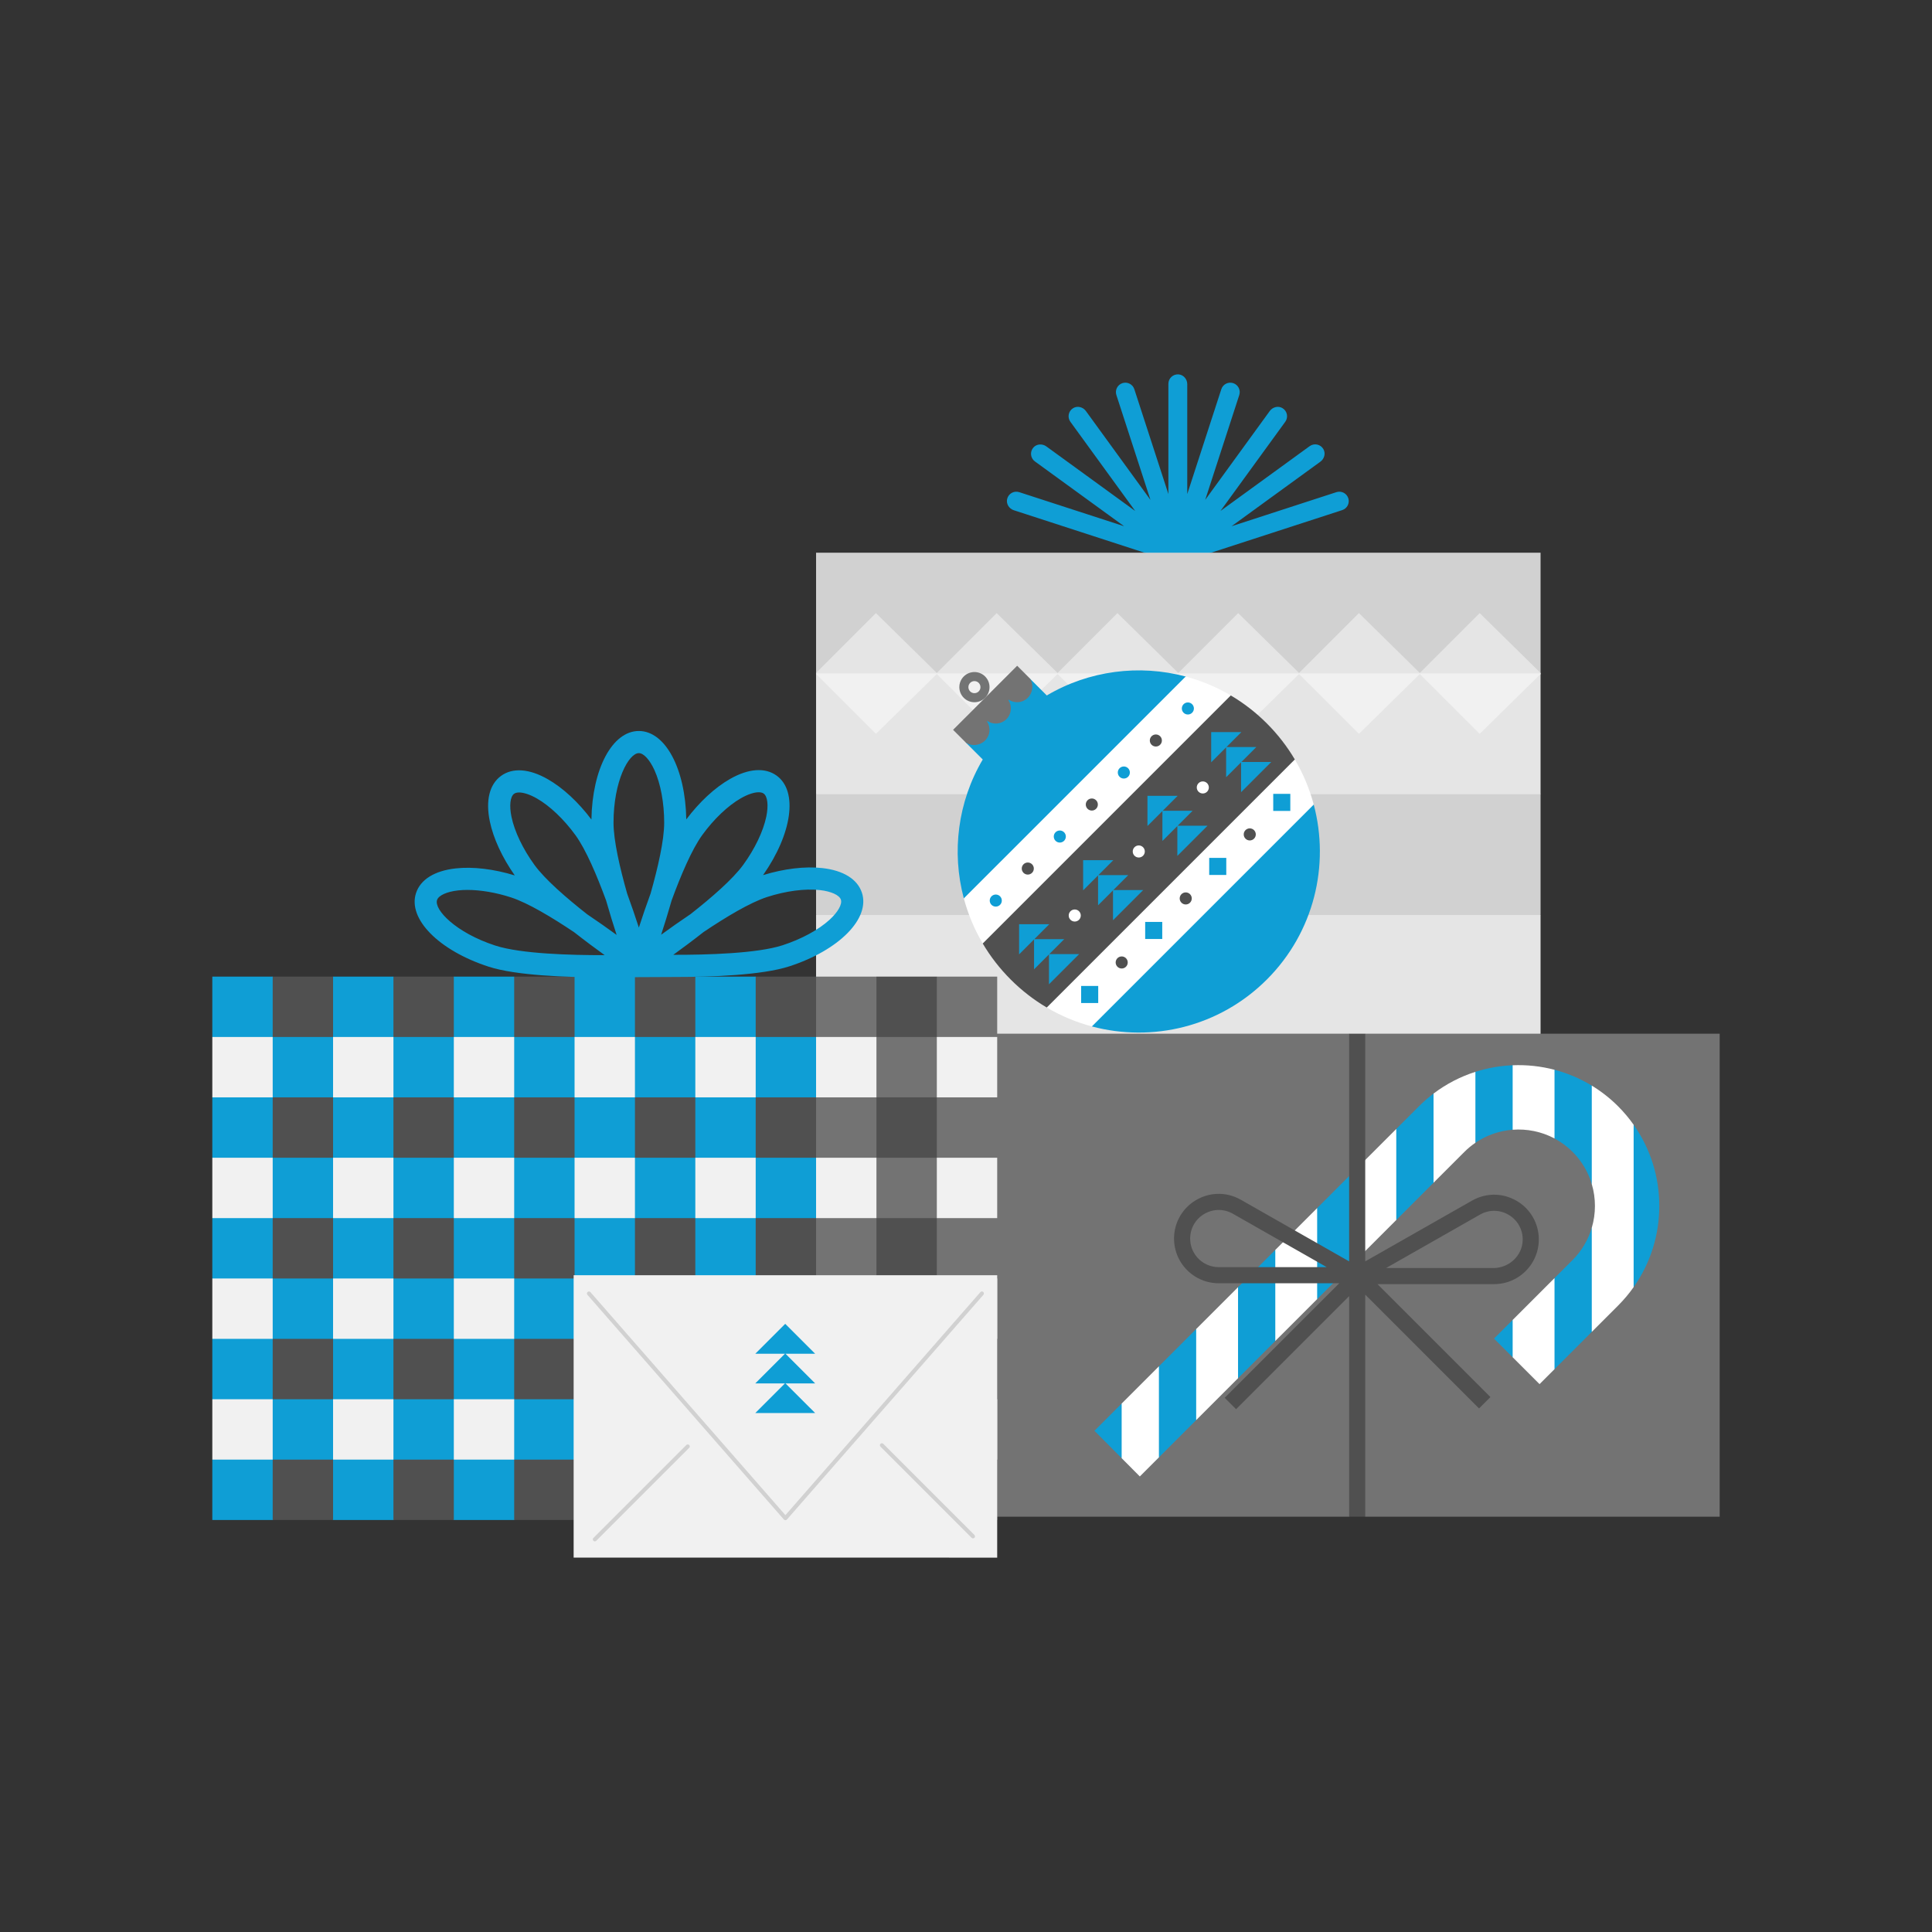 <svg width="624" height="624" xmlns="http://www.w3.org/2000/svg" xmlns:xlink="http://www.w3.org/1999/xlink" xml:space="preserve" overflow="hidden"><rect width="100%" height="100%" fill="#333333" stroke="none"/><g><path d="M435.473 160.915C434.953 159.314 433.231 158.44 431.634 158.958L397.808 169.949C397.787 169.956 397.784 169.951 397.803 169.937L426.47 149.11C427.757 148.174 428.223 146.398 427.414 145.027 426.486 143.455 424.436 143.057 422.995 144.102L394.22 165.008C394.202 165.021 394.198 165.017 394.211 164.999L415.117 136.225C416.163 134.784 415.764 132.734 414.192 131.805 412.822 130.996 411.046 131.461 410.11 132.749L389.282 161.416C389.269 161.435 389.264 161.432 389.271 161.411L400.261 127.586C400.781 125.986 399.905 124.266 398.304 123.746 396.705 123.228 394.985 124.102 394.465 125.703L383.475 159.528C383.468 159.549 383.462 159.548 383.462 159.526L383.462 124.091C383.462 122.5 382.299 121.079 380.715 120.927 378.897 120.754 377.369 122.179 377.369 123.96L377.369 159.526C377.369 159.548 377.363 159.549 377.356 159.528L366.365 125.703C365.846 124.102 364.123 123.228 362.526 123.746 360.926 124.266 360.051 125.986 360.57 127.586L371.561 161.411C371.567 161.433 371.563 161.435 371.549 161.417L350.72 132.749C349.785 131.461 348.009 130.996 346.638 131.805 345.067 132.734 344.668 134.784 345.714 136.225L366.62 164.999C366.632 165.017 366.629 165.021 366.61 165.008L337.942 144.179C336.655 143.244 334.821 143.35 333.768 144.543 332.561 145.911 332.814 147.985 334.255 149.033L363.029 169.938C363.047 169.951 363.044 169.956 363.023 169.949L329.197 158.959C327.504 158.41 325.677 159.421 325.279 161.202 324.933 162.756 325.926 164.302 327.439 164.794L379.475 181.702C379.475 181.702 380.013 181.852 380.416 181.852 380.828 181.852 381.357 181.702 381.357 181.702L433.516 164.754C435.117 164.234 435.993 162.515 435.473 160.915Z" fill="#0F9ED5"/><path d="M263.575 178.519 497.575 178.519 497.575 217.665C497.575 217.665 493.805 224.409 493.805 237.409 493.805 250.409 497.575 256.519 497.575 256.519L497.575 295.391 484.575 328.019 276.575 328.019 263.575 295.391 263.575 256.519C263.575 256.519 267.865 251.189 267.865 237.929 267.865 224.669 263.575 217.665 263.575 217.665L263.575 178.519Z" fill="#D1D1D1"/><path d="M263.575 295.519 497.575 295.519 497.575 335.169 263.575 335.169Z" fill="#E5E5E5"/><path d="M477.909 198.019 458.578 217.35 458.569 217.35 438.909 198.019 419.578 217.35 419.569 217.35 399.909 198.019 380.578 217.35 380.569 217.35 360.909 198.019 341.578 217.35 341.569 217.35 321.908 198.019 302.578 217.35 302.569 217.35 282.908 198.019 263.575 217.353 263.575 256.519 497.575 256.519 497.575 217.355Z" fill="#E5E5E5"/><path d="M477.909 237.019 458.578 217.69C458.576 217.687 458.572 217.687 458.569 217.689L438.909 237.019 419.578 217.69C419.576 217.687 419.572 217.687 419.569 217.689L399.909 237.019 380.578 217.69C380.576 217.687 380.572 217.687 380.569 217.689L360.909 237.019 341.578 217.69C341.576 217.687 341.572 217.687 341.569 217.689L321.908 237.019 302.578 217.69C302.576 217.687 302.572 217.687 302.569 217.689L282.908 237.019 263.575 217.686 263.575 217.519 497.575 217.519 497.575 217.683 477.909 237.019Z" fill="#F1F1F1"/><path d="M555.425 489.869 440.942 489.869C440.942 489.869 440.301 488.959 438.448 488.959 436.596 488.959 435.74 489.869 435.74 489.869L320.775 489.869 320.775 333.869 435.746 333.869C435.746 333.869 436.801 334.693 438.361 334.693 439.921 334.693 440.94 333.869 440.94 333.869L555.424 333.869 555.424 489.869 555.425 489.869Z" fill="#737373"/><path d="M527.634 363.271C527.266 362.75 525.204 363.715 524.812 363.206 523.632 361.676 522.574 360.102 521.172 358.7 518.887 356.415 518.405 355.542 515.798 353.846 515.419 353.599 514.5 350.865 514.114 350.631 510.323 348.323 506.265 346.618 502.079 345.519 501.463 345.357 500.3 347.569 499.678 347.433 496.362 346.709 493.871 345.851 490.491 345.873 489.963 345.876 489.088 344.035 488.559 344.057 484.49 344.225 480.439 344.933 476.525 346.184 475.978 346.359 475.26 348.624 474.718 348.82 470.937 350.189 469.602 350.925 466.224 353.326 465.856 353.588 463.367 352.929 463.005 353.202 461.358 354.449 459.776 355.82 458.275 357.321L450.971 364.625C450.971 364.625 450.538 368.666 446.118 373.086 441.698 377.506 437.451 378.145 437.451 378.145L425.417 390.179C425.417 390.179 424.884 394.666 420.464 399.086 416.044 403.506 411.897 403.699 411.897 403.699L399.862 415.733C399.862 415.733 397.931 421.099 393.945 425.086 389.958 429.072 386.342 429.253 386.342 429.253L374.308 441.288C374.308 441.288 371.845 447.186 368.638 450.392 365.432 453.599 362.274 453.322 362.274 453.322L353.482 462.114 362.274 470.962 362.274 470.962C365.513 474.221 370.782 474.23 374.03 470.981L374.308 470.703 386.343 458.669C386.343 458.669 388.485 452.559 392.732 448.313 396.978 444.066 399.863 445.149 399.863 445.149L411.897 433.115C411.897 433.115 415.005 425.346 418.558 421.793 422.112 418.239 425.417 419.595 425.417 419.595L437.451 407.561C437.451 407.561 440.312 399.866 443.865 396.313 447.418 392.759 450.971 394.041 450.971 394.041L463.005 382.007C463.005 382.007 465.531 374.646 469.865 371.006 474.198 367.366 475.278 369.95 476.525 369.098 480.167 366.61 484.328 365.206 488.559 364.885 489.029 364.849 490.541 362.175 491.011 362.166 494.627 362.096 496.147 362.049 499.505 363.553 500.015 363.781 501.583 367.44 502.079 367.706 504.178 368.824 506.148 370.263 507.914 372.029 510.918 375.032 512.984 378.624 514.114 382.436 514.334 383.178 516.342 383.25 516.492 384.006 517.136 387.274 517.347 391.665 516.665 394.926 516.527 395.587 514.307 395.903 514.115 396.553 512.984 400.366 510.919 403.957 507.915 406.96L502.08 412.795C502.08 412.795 501.152 417.373 497.426 421.1 493.699 424.826 488.56 426.315 488.56 426.315L482.536 432.339 488.56 438.363 494.132 440.513C496.803 443.184 499.409 444.881 502.08 442.21L502.08 442.21 514.115 430.176 516.146 425.086 520.826 419.886C522.323 418.389 523.221 417.196 524.465 415.553 524.774 415.146 527.342 416.133 527.635 415.717 538.689 400.059 538.689 378.93 527.634 363.271Z" fill="#0F9ED5"/><path d="M514.114 396.553 514.114 430.175 522.622 421.667C524.49 419.799 526.159 417.806 527.634 415.717L527.634 363.271C526.159 361.182 524.49 359.189 522.622 357.321 520.005 354.704 517.144 352.476 514.114 350.631L514.114 382.436C515.477 387.034 515.477 391.955 514.114 396.553Z" fill="#FFFFFF"/><path d="M488.56 426.314 488.56 438.363 497.243 447.047 502.08 442.21 502.08 412.794Z" fill="#FFFFFF"/><path d="M502.08 367.705 502.08 345.518C497.66 344.357 493.099 343.87 488.56 344.057L488.56 364.884C493.184 364.533 497.888 365.471 502.08 367.705Z" fill="#FFFFFF"/><path d="M472.984 372.029C474.09 370.923 475.279 369.949 476.526 369.097L476.526 346.184C471.742 347.713 467.163 350.054 463.006 353.202L463.006 382.006 472.984 372.029Z" fill="#FFFFFF"/><path d="M450.971 394.041 450.971 364.625 437.451 378.145 437.451 407.561Z" fill="#FFFFFF"/><path d="M425.417 419.595 425.417 390.179 411.897 403.699 411.897 433.115Z" fill="#FFFFFF"/><path d="M399.863 445.149 399.863 415.733 386.343 429.253 386.343 458.669Z" fill="#FFFFFF"/><path d="M362.274 470.963 368.143 476.869 374.308 470.703 374.308 441.288 362.274 453.322Z" fill="#FFFFFF"/><path d="M490.796 388.454C486.124 385.247 480.286 385.017 475.439 387.774L440.944 407.401 440.944 333.869 435.744 333.869 435.744 407.399 400.763 387.495C395.917 384.738 390.081 384.968 385.41 388.171 382.085 390.451 379.851 394.089 379.324 398.086 378.16 406.909 385.027 414.469 393.626 414.469L432.555 414.469 395.557 451.467 399.233 455.144 435.745 418.632 435.745 489.869 440.945 489.869 440.945 418.146 477.701 454.902 481.377 451.225 444.902 414.749 482.576 414.749C491.172 414.749 498.037 407.194 496.879 398.375 496.354 394.377 494.12 390.737 490.796 388.454ZM393.625 409.269C388.068 409.269 383.641 404.332 384.501 398.614 384.871 396.152 386.262 393.917 388.305 392.492 389.928 391.359 391.776 390.792 393.625 390.792 395.191 390.792 396.759 391.199 398.19 392.014L428.495 409.256C428.501 409.259 428.498 409.269 428.492 409.269L393.625 409.269 393.625 409.269ZM482.334 409.549 447.708 409.549C447.702 409.549 447.699 409.54 447.705 409.537L478.009 392.294C480.901 390.65 484.34 390.667 487.216 392.338 490.149 394.044 491.876 397.117 491.804 400.524 491.696 405.582 487.392 409.549 482.334 409.549Z" fill="#505050"/><path d="M68.575 315.426 68.575 334.926C68.575 334.926 71.175 338.046 71.175 344.286 71.175 350.526 68.575 354.426 68.575 354.426L68.575 373.926C68.575 373.926 71.175 377.436 71.175 383.806 71.175 390.176 68.575 393.426 68.575 393.426L68.575 412.926C68.575 412.926 71.175 416.74 71.175 422.633 71.175 428.526 68.575 432.426 68.575 432.426L68.575 451.926C68.575 451.926 71.175 455.436 71.175 461.806 71.175 468.176 68.575 471.425 68.575 471.425L68.575 490.926 88.086 490.926C88.086 490.926 91.975 488.326 97.825 488.326 103.675 488.326 107.575 490.926 107.575 490.926L127.075 490.926C127.075 490.926 131.321 488.326 136.999 488.326 142.675 488.326 146.575 490.926 146.575 490.926L166.075 490.926C166.075 490.926 170.669 488.326 176.171 488.326 181.674 488.326 185.575 490.926 185.575 490.926L205.064 490.926C205.064 490.926 209.321 488.326 214.998 488.326 220.674 488.326 224.564 490.926 224.564 490.926L244.064 490.926C244.064 490.926 247.628 488.326 253.825 488.326 259.947 488.326 263.489 490.864 263.574 490.925 263.577 490.927 263.577 490.924 263.579 490.92L268.775 485.379 268.775 320.019 263.579 315.43C263.577 315.427 263.577 315.425 263.574 315.426 263.498 315.477 259.575 318.026 253.825 318.026 248.019 318.026 244.075 315.426 244.075 315.426L224.574 315.426C224.574 315.426 221.975 318.026 214.825 318.026 207.675 318.026 205.075 315.426 205.075 315.426L185.576 315.426C185.576 315.426 182.975 318.026 175.825 318.026 168.675 318.026 166.075 315.426 166.075 315.426L146.575 315.426C146.575 315.426 143.325 318.026 136.825 318.026 130.325 318.026 127.075 315.426 127.075 315.426L107.575 315.426C107.575 315.426 104.325 318.026 97.825 318.026 91.325 318.026 88.075 315.426 88.075 315.426L68.575 315.426Z" fill="#0F9ED5"/><path d="M263.575 315.426C263.575 315.426 260.975 319.326 260.975 325.176 260.975 331.026 263.575 334.926 263.575 334.926 263.575 334.926 266.175 338.176 266.175 344.676 266.175 351.176 263.575 354.426 263.575 354.426 263.575 354.426 260.975 358.326 260.975 364.176 260.975 370.026 263.575 373.926 263.575 373.926 263.575 373.926 266.175 377.176 266.175 383.676 266.175 390.176 263.575 393.426 263.575 393.426 263.575 393.426 260.975 396.676 260.975 403.176 260.975 409.676 263.575 412.926 263.575 412.926 263.575 412.926 266.175 416.176 266.175 422.676 266.175 429.176 263.575 432.426 263.575 432.426 263.575 432.426 260.975 436.326 260.975 442.176 260.975 448.026 263.575 451.926 263.575 451.926 263.575 451.926 266.175 455.176 266.175 461.676 266.175 468.176 263.575 471.426 263.575 471.426 263.575 471.426 260.975 475.976 260.975 481.826 260.975 487.676 263.575 490.926 263.575 490.926L283.075 490.926C283.075 490.926 286.975 488.326 292.825 488.326 298.675 488.326 302.575 490.926 302.575 490.926L322.075 490.926 322.075 471.426C322.075 471.426 319.475 468.826 319.475 461.676 319.475 454.526 322.075 451.926 322.075 451.926L322.075 432.426C322.075 432.426 319.475 429.176 319.475 422.676 319.475 416.176 322.075 412.926 322.075 412.926L322.075 393.426C322.075 393.426 319.475 390.826 319.475 383.676 319.475 376.526 322.075 373.926 322.075 373.926L322.075 354.426C322.075 354.426 319.475 350.526 319.475 344.026 319.475 337.526 322.075 334.926 322.075 334.926L322.075 315.426 302.575 315.426C302.575 315.426 299.975 318.026 292.825 318.026 285.675 318.026 283.075 315.426 283.075 315.426L263.575 315.426Z" fill="#737373"/><path d="M88.075 315.426 107.575 315.426 107.575 334.926 88.075 334.926Z" fill="#505050"/><path d="M127.075 315.426 146.575 315.426 146.575 334.926 127.075 334.926Z" fill="#505050"/><path d="M88.075 354.426 107.575 354.426 107.575 373.926 88.075 373.926Z" fill="#505050"/><path d="M127.075 354.426 146.575 354.426 146.575 373.926 127.075 373.926Z" fill="#505050"/><path d="M88.075 393.426 107.575 393.426 107.575 412.926 88.075 412.926Z" fill="#505050"/><path d="M127.075 393.426 146.575 393.426 146.575 412.926 127.075 412.926Z" fill="#505050"/><path d="M88.075 432.426 107.575 432.426 107.575 451.926 88.075 451.926Z" fill="#505050"/><path d="M244.075 315.426 263.575 315.426 263.575 334.926 244.075 334.926Z" fill="#505050"/><path d="M244.075 354.426 263.575 354.426 263.575 373.926 244.075 373.926Z" fill="#505050"/><path d="M244.075 393.426 263.575 393.426 263.575 412.926 244.075 412.926Z" fill="#505050"/><path d="M244.075 432.426 263.575 432.426 263.575 451.926 244.075 451.926Z" fill="#505050"/><path d="M283.075 315.426 302.575 315.426 302.575 334.926 283.075 334.926Z" fill="#505050"/><path d="M283.075 354.426 302.575 354.426 302.575 373.926 283.075 373.926Z" fill="#505050"/><path d="M283.075 393.426 302.575 393.426 302.575 412.926 283.075 412.926Z" fill="#505050"/><path d="M283.075 432.426 302.575 432.426 302.575 451.926 283.075 451.926Z" fill="#505050"/><path d="M127.075 432.426 146.575 432.426 146.575 451.926 127.075 451.926Z" fill="#505050"/><path d="M166.075 315.426 185.575 315.426 185.575 334.926 166.075 334.926Z" fill="#505050"/><path d="M205.075 315.426 224.575 315.426 224.575 334.926 205.075 334.926Z" fill="#505050"/><path d="M166.075 354.426 185.575 354.426 185.575 373.926 166.075 373.926Z" fill="#505050"/><path d="M205.075 354.426 224.575 354.426 224.575 373.926 205.075 373.926Z" fill="#505050"/><path d="M166.075 393.426 185.575 393.426 185.575 412.926 166.075 412.926Z" fill="#505050"/><path d="M205.075 393.426 224.575 393.426 224.575 412.926 205.075 412.926Z" fill="#505050"/><path d="M166.075 432.426 185.575 432.426 185.575 451.926 166.075 451.926Z" fill="#505050"/><path d="M205.075 432.426 224.575 432.426 224.575 451.926 205.075 451.926Z" fill="#505050"/><path d="M88.075 471.426 107.575 471.426 107.575 490.926 88.075 490.926Z" fill="#505050"/><path d="M244.075 471.426 263.575 471.426 263.575 490.926 244.075 490.926Z" fill="#505050"/><path d="M283.075 471.426 302.575 471.426 302.575 490.926 283.075 490.926Z" fill="#505050"/><path d="M127.075 471.426 146.575 471.426 146.575 490.926 127.075 490.926Z" fill="#505050"/><path d="M166.075 471.426 185.575 471.426 185.575 490.926 166.075 490.926Z" fill="#505050"/><path d="M205.075 471.426 224.575 471.426 224.575 490.926 205.075 490.926Z" fill="#505050"/><path d="M146.575 373.926 166.075 373.926 166.075 393.426 146.575 393.426Z" fill="#F1F1F1"/><path d="M224.575 412.926 244.075 412.926 244.075 432.426 224.575 432.426Z" fill="#F1F1F1"/><path d="M263.575 412.926 283.075 412.926 283.075 432.426 263.575 432.426Z" fill="#F1F1F1"/><path d="M185.575 412.926 205.075 412.926 205.075 432.426 185.575 432.426Z" fill="#F1F1F1"/><path d="M185.575 373.926 205.075 373.926 205.075 393.426 185.575 393.426Z" fill="#F1F1F1"/><path d="M224.575 373.926 244.075 373.926 244.075 393.426 224.575 393.426Z" fill="#F1F1F1"/><path d="M146.575 412.926 166.075 412.926 166.075 432.426 146.575 432.426Z" fill="#F1F1F1"/><path d="M107.575 451.926 127.075 451.926 127.075 471.426 107.575 471.426Z" fill="#F1F1F1"/><path d="M107.575 412.926 127.075 412.926 127.075 432.426 107.575 432.426Z" fill="#F1F1F1"/><path d="M263.575 373.926 283.075 373.926 283.075 393.426 263.575 393.426Z" fill="#F1F1F1"/><path d="M107.575 334.926 127.075 334.926 127.075 354.426 107.575 354.426Z" fill="#F1F1F1"/><path d="M107.575 373.926 127.075 373.926 127.075 393.426 107.575 393.426Z" fill="#F1F1F1"/><path d="M263.575 334.926 283.075 334.926 283.075 354.426 263.575 354.426Z" fill="#F1F1F1"/><path d="M302.575 373.926 322.075 373.926 322.075 393.426 302.575 393.426Z" fill="#F1F1F1"/><path d="M302.575 412.926 322.075 412.926 322.075 432.426 302.575 432.426Z" fill="#F1F1F1"/><path d="M263.575 451.926 283.075 451.926 283.075 471.426 263.575 471.426Z" fill="#F1F1F1"/><path d="M302.575 451.926 322.075 451.926 322.075 471.426 302.575 471.426Z" fill="#F1F1F1"/><path d="M302.575 334.926 322.075 334.926 322.075 354.426 302.575 354.426Z" fill="#F1F1F1"/><path d="M68.575 334.926 88.075 334.926 88.075 354.426 68.575 354.426Z" fill="#F1F1F1"/><path d="M68.575 373.926 88.075 373.926 88.075 393.426 68.575 393.426Z" fill="#F1F1F1"/><path d="M68.575 412.926 88.075 412.926 88.075 432.426 68.575 432.426Z" fill="#F1F1F1"/><path d="M68.575 451.926 88.075 451.926 88.075 471.426 68.575 471.426Z" fill="#F1F1F1"/><path d="M146.575 451.926 166.075 451.926 166.075 471.426 146.575 471.426Z" fill="#F1F1F1"/><path d="M185.575 334.926 205.075 334.926 205.075 354.426 185.575 354.426Z" fill="#F1F1F1"/><path d="M146.575 334.926 166.075 334.926 166.075 354.426 146.575 354.426Z" fill="#F1F1F1"/><path d="M224.575 334.926 244.075 334.926 244.075 354.426 224.575 354.426Z" fill="#F1F1F1"/><path d="M185.575 451.926 205.075 451.926 205.075 471.426 185.575 471.426Z" fill="#F1F1F1"/><path d="M224.575 451.926 244.075 451.926 244.075 471.426 224.575 471.426Z" fill="#F1F1F1"/><path d="M278.395 288.367C276.965 283.965 272.407 281.124 265.564 280.369 259.972 279.751 253.222 280.571 246.457 282.647 255.859 269.253 257.783 255.556 250.859 250.525 247.114 247.804 241.758 248.184 235.776 251.597 230.894 254.383 225.909 259 221.657 264.653 221.386 248.3 214.894 236.096 206.338 236.096 197.776 236.096 191.281 248.318 191.019 264.691 186.772 259.051 181.797 254.446 176.922 251.664 170.941 248.252 165.584 247.871 161.84 250.592 158.094 253.313 156.801 258.525 158.198 265.268 159.34 270.777 162.193 276.949 166.262 282.745 159.507 280.676 152.772 279.861 147.191 280.478 140.347 281.233 135.789 284.073 134.359 288.475 131.658 296.789 141.732 306.992 157.792 312.211 166.684 315.1 183.12 315.654 194.433 315.654 201.094 315.654 213.007 315.546 218.319 315.546 229.632 315.546 246.07 314.991 254.962 312.102 271.023 306.884 281.096 296.68 278.395 288.367ZM239.32 257.808C241.517 256.554 243.563 255.885 245.038 255.885 245.71 255.885 246.263 256.024 246.656 256.311 247.915 257.225 248.245 260.146 247.499 263.751 246.518 268.481 243.81 274.148 240.068 279.299 236.697 283.938 229.859 289.886 223.062 295.223 219.632 297.525 216.373 299.832 213.551 301.887 213.546 301.891 213.539 301.885 213.541 301.879 214.621 298.566 215.806 294.759 216.93 290.8 219.908 282.678 223.455 274.324 226.829 269.68 230.571 264.529 235.124 260.201 239.32 257.808ZM206.338 243.247C207.894 243.247 209.878 245.415 211.393 248.771 213.381 253.174 214.52 259.35 214.52 265.717 214.52 271.45 212.484 280.279 210.124 288.593 208.701 292.469 207.42 296.256 206.344 299.577 206.342 299.582 206.334 299.582 206.332 299.577 205.258 296.264 203.981 292.493 202.565 288.633 200.199 280.308 198.156 271.46 198.156 265.718 198.156 252.209 203.081 243.247 206.338 243.247ZM166.042 256.378C166.436 256.092 166.989 255.952 167.66 255.952 169.135 255.952 171.181 256.623 173.378 257.876 177.574 260.27 182.127 264.597 185.869 269.748 189.239 274.386 192.782 282.727 195.759 290.841 196.886 294.812 198.075 298.629 199.157 301.947 199.159 301.953 199.152 301.958 199.147 301.954 196.329 299.903 193.079 297.602 189.66 295.309 182.855 289.966 176.004 284.01 172.63 279.366 168.887 274.215 166.179 268.548 165.199 263.819 164.453 260.213 164.783 257.291 166.042 256.378ZM160.001 305.411C147.154 301.237 140.153 293.784 141.159 290.686 141.64 289.206 144.316 287.989 147.975 287.585 148.929 287.48 149.939 287.429 150.992 287.429 155.243 287.429 160.206 288.271 165.059 289.849 170.511 291.62 178.279 296.285 185.455 301.099 188.915 303.816 192.327 306.35 195.283 308.484 195.288 308.488 195.285 308.496 195.279 308.496 184.398 308.521 168.18 308.068 160.001 305.411ZM267.903 297.092C264.332 300.342 258.809 303.335 252.754 305.302 244.575 307.96 228.348 308.413 217.477 308.387 217.47 308.387 217.468 308.379 217.473 308.375 220.423 306.244 223.823 303.718 227.269 301.011 234.454 296.189 242.237 291.513 247.697 289.739 253.752 287.771 259.979 286.948 264.779 287.477 268.439 287.88 271.114 289.098 271.595 290.578 272.076 292.057 270.627 294.614 267.903 297.092Z" fill="#0F9ED5"/><path d="M322.075 503.087 185.275 503.071 185.275 411.869 322.076 411.869Z" fill="#F1F1F1"/><path d="M253.675 490.999C253.488 490.999 253.31 490.918 253.186 490.777L189.725 418.196C189.489 417.925 189.517 417.514 189.787 417.279 190.057 417.041 190.468 417.069 190.704 417.34L253.671 489.355C253.674 489.358 253.678 489.358 253.681 489.355L316.646 417.34C316.884 417.068 317.294 417.042 317.564 417.279 317.834 417.514 317.862 417.925 317.625 418.196L254.165 490.777C254.041 490.918 253.863 490.999 253.675 490.999Z" fill="#D1D1D1"/><path d="M192.115 497.839C191.948 497.839 191.782 497.775 191.655 497.648 191.401 497.394 191.401 496.983 191.655 496.729L221.675 466.708C221.929 466.455 222.341 466.455 222.594 466.708 222.849 466.963 222.849 467.374 222.594 467.628L192.574 497.648C192.447 497.775 192.281 497.839 192.115 497.839Z" fill="#D1D1D1"/><path d="M314.261 496.863C314.095 496.863 313.929 496.8 313.802 496.673L284.375 467.247C284.121 466.993 284.121 466.582 284.375 466.328 284.629 466.074 285.04 466.074 285.294 466.328L314.721 495.754C314.974 496.008 314.974 496.419 314.721 496.673 314.593 496.8 314.427 496.863 314.261 496.863Z" fill="#D1D1D1"/><path d="M253.708 437.24 263.284 437.24 253.611 427.567 243.937 437.24 253.513 437.24 243.937 446.816 253.514 446.816 243.937 456.392 263.284 456.392 253.708 446.816 263.284 446.816Z" fill="#0F9ED5"/><path d="M382.949 218.505C367.986 214.509 351.752 216.552 338.091 224.619L332.646 219.173C332.646 219.173 328.061 218.726 319.858 226.929 311.655 235.132 311.966 239.854 311.966 239.854L317.411 245.299C309.343 258.961 307.3 275.195 311.296 290.157L352.657 331.519C372.171 336.73 393.855 331.682 409.165 316.373 424.473 301.064 429.521 279.38 424.31 259.866L382.949 218.505 382.949 218.505Z" fill="#0F9ED5"/><path d="M317.405 304.73C319.859 308.885 322.871 312.803 326.442 316.373 330.012 319.944 333.929 322.956 338.085 325.41 338.085 325.41 352.867 323.083 384.301 291.648 415.736 260.214 418.202 245.294 418.202 245.294 415.747 241.138 412.735 237.221 409.165 233.65 405.594 230.08 401.677 227.068 397.52 224.613 397.52 224.613 382.371 227.217 351.12 258.467 319.87 289.718 317.405 304.73 317.405 304.73Z" fill="#505050"/><path d="M382.949 218.505 311.296 290.157C312.645 295.21 314.68 300.117 317.405 304.73L397.52 224.613C392.908 221.889 388.001 219.853 382.949 218.505Z" fill="#FFFFFF"/><path d="M352.657 331.519 424.311 259.865C422.961 254.814 420.926 249.907 418.202 245.294L338.085 325.41C342.698 328.135 347.605 330.17 352.657 331.519Z" fill="#FFFFFF"/><path d="M364.238 310.859C364.238 311.935 363.365 312.808 362.288 312.808 361.211 312.808 360.338 311.935 360.338 310.859 360.338 309.782 361.211 308.909 362.288 308.909 363.365 308.909 364.238 309.782 364.238 310.859Z" fill="#505050"/><path d="M384.919 290.178C384.919 291.254 384.046 292.127 382.969 292.127 381.892 292.127 381.019 291.254 381.019 290.178 381.019 289.101 381.892 288.228 382.969 288.228 384.046 288.228 384.919 289.101 384.919 290.178Z" fill="#505050"/><path d="M405.599 269.497C405.599 270.574 404.726 271.447 403.649 271.447 402.573 271.447 401.7 270.574 401.7 269.497 401.7 268.42 402.573 267.547 403.649 267.547 404.726 267.547 405.599 268.42 405.599 269.497Z" fill="#505050"/><path d="M369.87 297.762 375.384 297.762 375.384 303.277 369.87 303.277Z" fill="#0F9ED5"/><path d="M349.189 318.442 354.704 318.442 354.704 323.957 349.189 323.957Z" fill="#0F9ED5"/><path d="M390.551 277.081 396.065 277.081 396.065 282.596 390.551 282.596Z" fill="#0F9ED5"/><path d="M411.231 256.401 416.746 256.401 416.746 261.916 411.231 261.916Z" fill="#0F9ED5"/><path d="M349.072 295.693C349.072 296.77 348.199 297.643 347.122 297.643 346.045 297.643 345.172 296.77 345.172 295.693 345.172 294.616 346.045 293.743 347.122 293.743 348.199 293.743 349.072 294.616 349.072 295.693Z" fill="#FFFFFF"/><path d="M369.753 275.012C369.753 276.089 368.88 276.962 367.803 276.962 366.726 276.962 365.853 276.089 365.853 275.012 365.853 273.935 366.726 273.062 367.803 273.062 368.88 273.062 369.753 273.935 369.753 275.012Z" fill="#FFFFFF"/><path d="M390.433 254.331C390.433 255.408 389.56 256.281 388.484 256.281 387.407 256.281 386.534 255.408 386.534 254.331 386.534 253.255 387.407 252.382 388.484 252.382 389.56 252.382 390.433 253.255 390.433 254.331Z" fill="#FFFFFF"/><path d="M334.073 303.324 338.899 298.499 329.15 298.499 329.15 308.248 333.976 303.422 333.976 313.073 338.801 308.248 338.801 317.899 348.55 308.15 338.899 308.15 343.725 303.324Z" fill="#0F9ED5"/><path d="M354.754 282.643 359.58 277.818 349.831 277.818 349.831 287.567 354.656 282.742 354.656 292.393 359.482 287.567 359.482 297.218 369.231 287.469 359.58 287.469 364.405 282.643Z" fill="#0F9ED5"/><path d="M375.533 261.865 380.359 257.039 370.609 257.039 370.609 266.789 375.435 261.963 375.435 271.614 380.26 266.789 380.26 276.44 390.009 266.69 380.359 266.69 385.184 261.865Z" fill="#0F9ED5"/><path d="M396.116 241.282 400.941 236.457 391.192 236.457 391.192 246.206 396.018 241.38 396.018 251.031 400.843 246.206 400.843 255.857 410.592 246.108 400.941 246.108 405.766 241.282Z" fill="#0F9ED5"/><path d="M333.906 280.526C333.906 281.603 333.033 282.476 331.956 282.476 330.879 282.476 330.007 281.603 330.007 280.526 330.007 279.449 330.879 278.577 331.956 278.577 333.033 278.577 333.906 279.449 333.906 280.526Z" fill="#505050"/><path d="M354.587 259.846C354.587 260.923 353.714 261.796 352.637 261.796 351.56 261.796 350.688 260.923 350.688 259.846 350.688 258.769 351.56 257.896 352.637 257.896 353.714 257.896 354.587 258.769 354.587 259.846Z" fill="#505050"/><path d="M375.268 239.166C375.268 240.242 374.395 241.115 373.318 241.115 372.241 241.115 371.368 240.242 371.368 239.166 371.368 238.089 372.241 237.216 373.318 237.216 374.395 237.216 375.268 238.089 375.268 239.166Z" fill="#505050"/><path d="M385.608 228.825C385.608 229.902 384.735 230.774 383.658 230.774 382.581 230.774 381.708 229.902 381.708 228.825 381.708 227.748 382.581 226.875 383.658 226.875 384.735 226.875 385.608 227.748 385.608 228.825Z" fill="#0F9ED5"/><path d="M323.566 290.867C323.566 291.944 322.693 292.817 321.616 292.817 320.539 292.817 319.666 291.944 319.666 290.867 319.666 289.79 320.539 288.917 321.616 288.917 322.693 288.917 323.566 289.79 323.566 290.867Z" fill="#0F9ED5"/><path d="M344.247 270.186C344.247 271.263 343.374 272.136 342.297 272.136 341.22 272.136 340.347 271.263 340.347 270.186 340.347 269.109 341.22 268.236 342.297 268.236 343.374 268.236 344.247 269.109 344.247 270.186Z" fill="#0F9ED5"/><path d="M364.927 249.506C364.927 250.583 364.054 251.456 362.978 251.456 361.901 251.456 361.028 250.583 361.028 249.506 361.028 248.429 361.901 247.556 362.978 247.556 364.054 247.556 364.927 248.429 364.927 249.506Z" fill="#0F9ED5"/><path d="M307.829 235.719 311.965 239.855C313.858 241.108 316.502 240.833 318.169 239.166 319.837 237.498 320.043 234.922 318.789 233.03L318.928 232.892C320.82 234.146 323.395 233.939 325.063 232.272 326.73 230.604 326.937 228.029 325.683 226.137L325.822 225.998C327.714 227.252 330.289 227.046 331.956 225.378 333.624 223.71 333.915 221.051 332.662 219.159L328.525 215.022 307.829 235.719Z" fill="#737373"/><path d="M313.344 220.553C314.104 219.792 315.341 219.792 316.102 220.553 316.861 221.313 316.861 222.55 316.102 223.31 315.341 224.071 314.104 224.071 313.344 223.31 312.584 222.55 312.584 221.313 313.344 220.553M311.276 218.484C309.372 220.388 309.372 223.475 311.276 225.378 313.179 227.282 316.266 227.282 318.169 225.378 320.073 223.475 320.073 220.388 318.169 218.484 316.266 216.581 313.18 216.581 311.276 218.484L311.276 218.484Z" fill="#737474"/></g></svg>